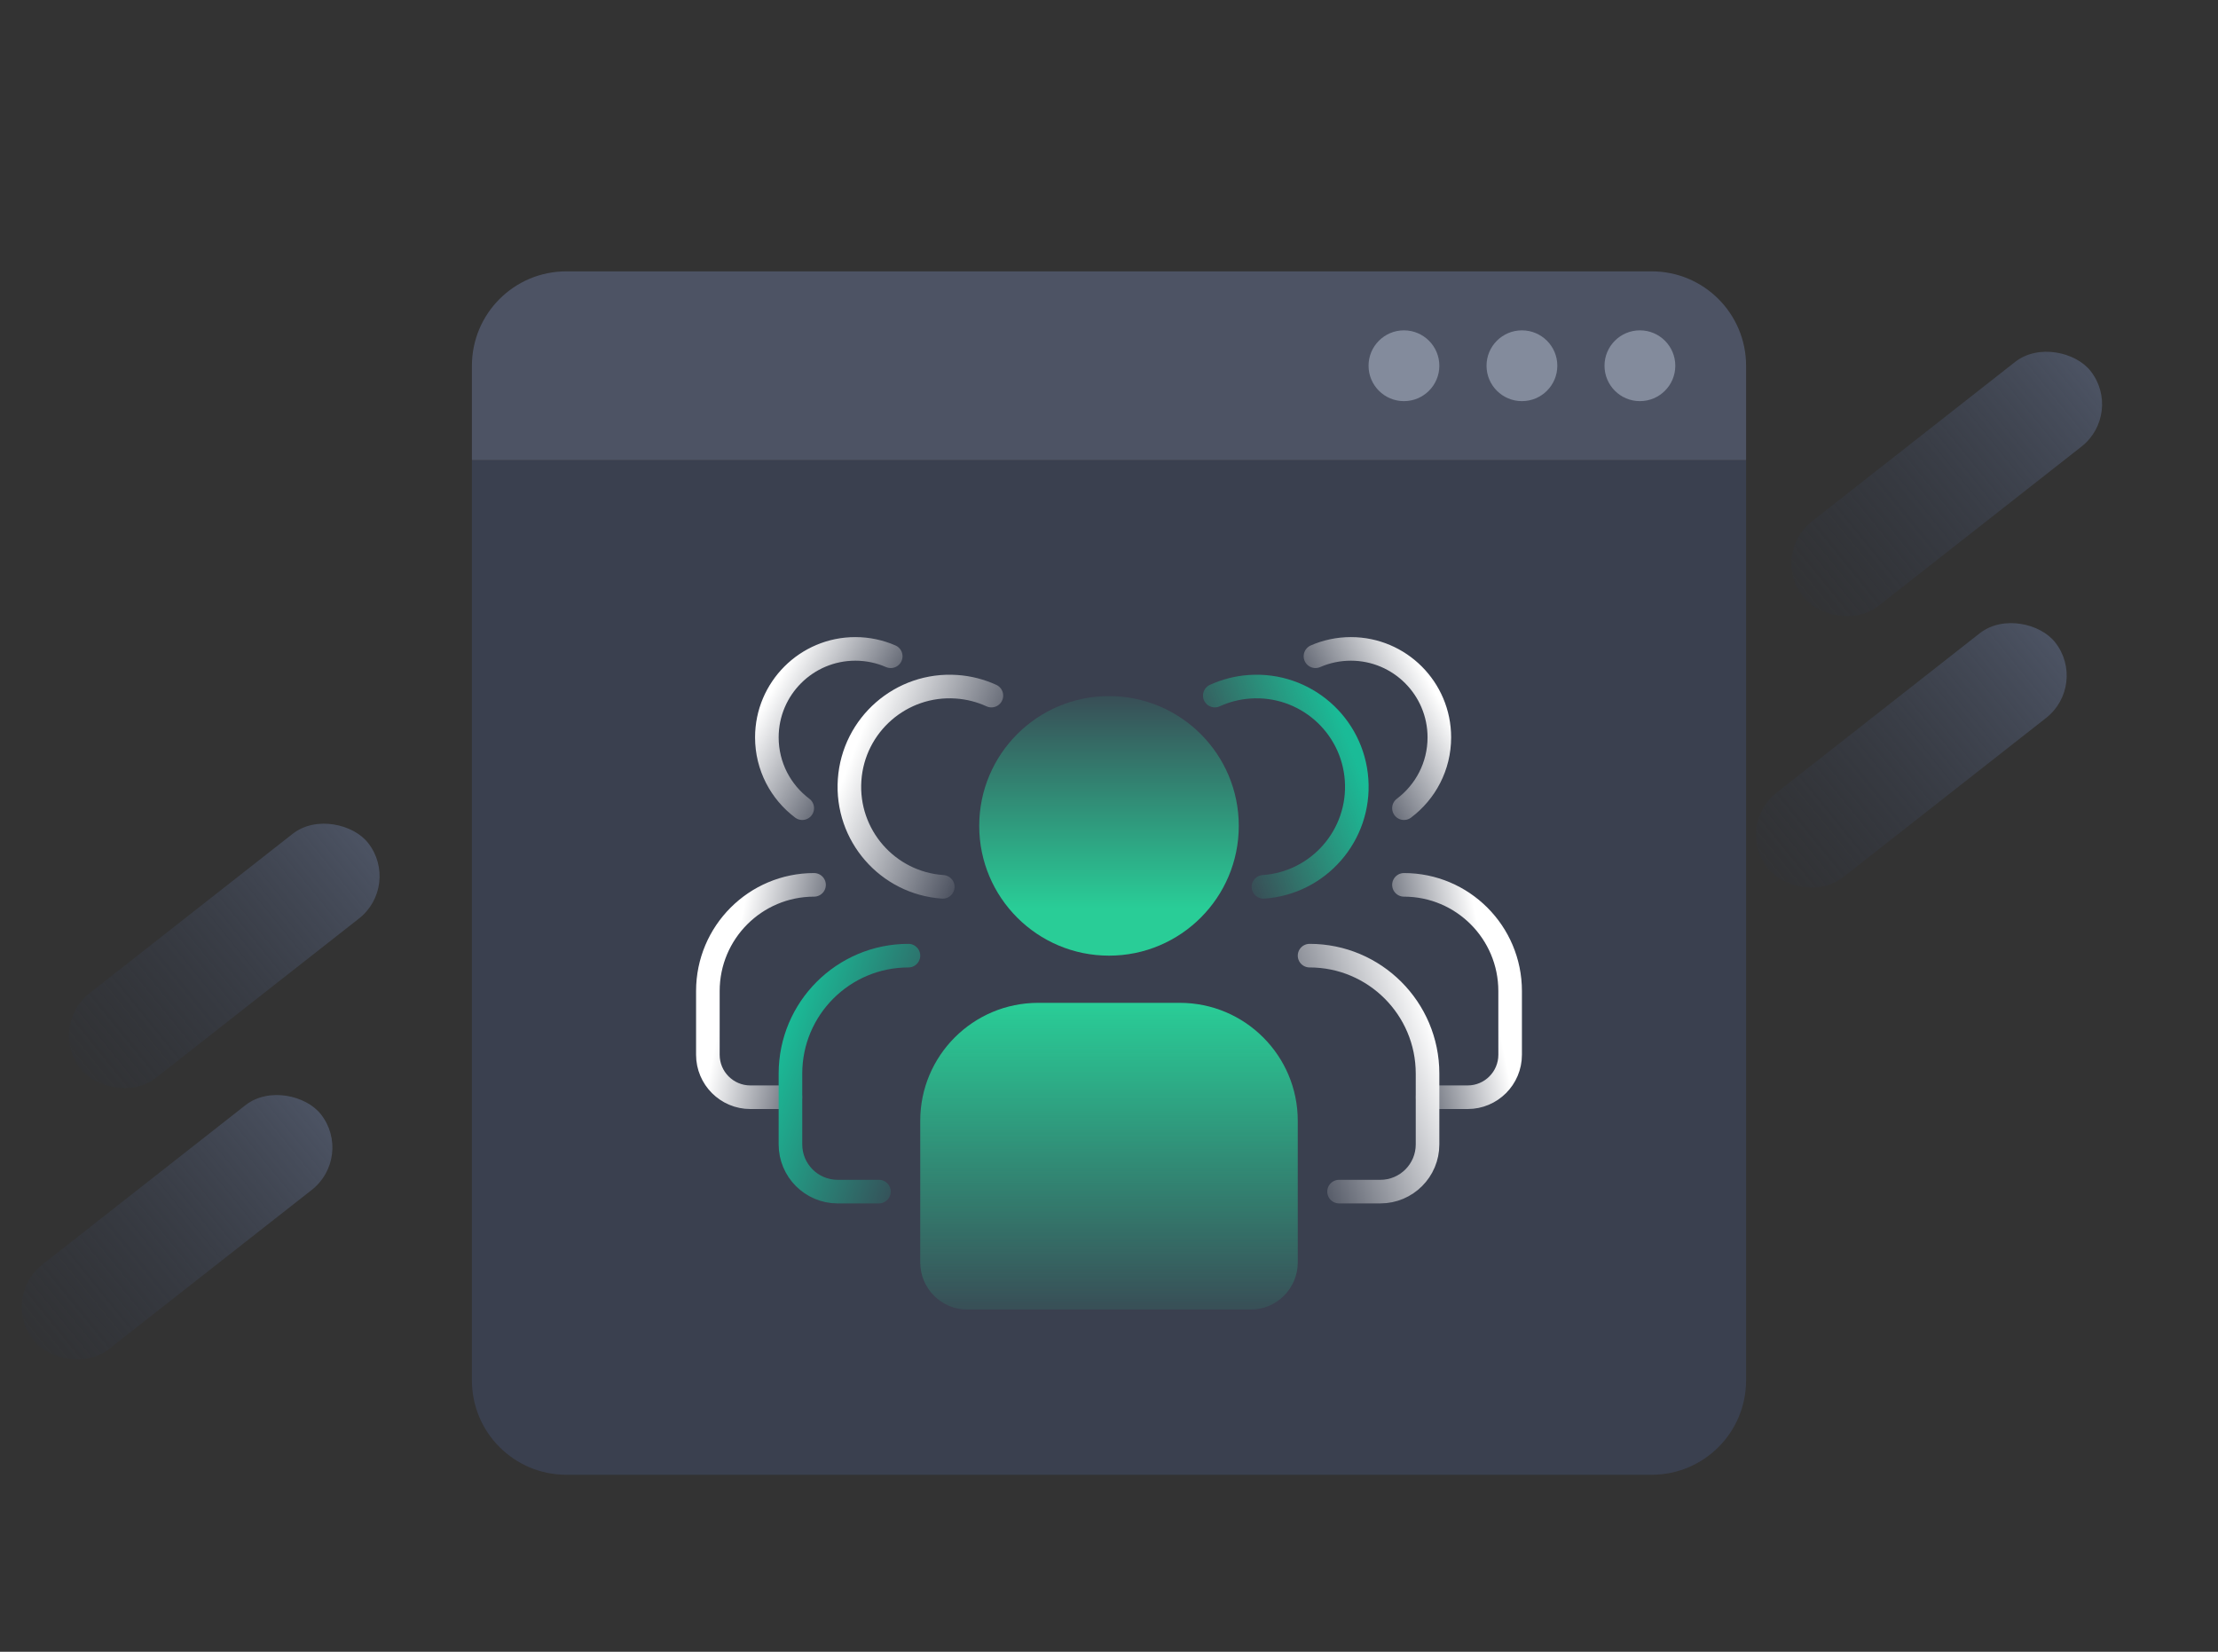 <svg width="188" height="140" viewBox="0 0 188 140" fill="none" xmlns="http://www.w3.org/2000/svg">
<rect x="0" y="0" width="188" height="140" fill="#333333" stroke="none"/>
<path d="M40 39H148V117C148 121.418 144.418 125 140 125H48C43.582 125 40 121.418 40 117V39Z" fill="#3A404F"/>
<path d="M40 31C40 26.582 43.582 23 48 23H140C144.418 23 148 26.582 148 31V39H40V31Z" fill="#4D5364"/>
<circle cx="119" cy="31" r="3" fill="#838B9C"/>
<circle cx="129" cy="31" r="3" fill="#838B9C"/>
<circle cx="139" cy="31" r="3" fill="#838B9C"/>
<path d="M111.5 55.624C112.419 55.223 113.433 55 114.5 55C118.642 55 122 58.358 122 62.5C122 64.954 120.822 67.132 119 68.501" stroke="url(#paint0_linear)" stroke-width="2" stroke-linecap="round"/>
<path d="M75.5 55.624C74.581 55.223 73.567 55 72.5 55C68.358 55 65 58.358 65 62.5C65 64.954 66.178 67.132 68 68.501" stroke="url(#paint1_linear)" stroke-width="2" stroke-linecap="round"/>
<path d="M107.09 75.168C111.773 74.846 115.309 70.788 114.986 66.105C114.664 61.422 110.606 57.886 105.923 58.209C104.869 58.281 103.874 58.543 102.967 58.958" stroke="url(#paint2_linear)" stroke-width="2" stroke-linecap="round"/>
<path d="M79.91 75.168C75.227 74.846 71.691 70.788 72.014 66.105C72.336 61.422 76.394 57.886 81.077 58.209C82.13 58.281 83.126 58.543 84.032 58.958" stroke="url(#paint3_linear)" stroke-width="2" stroke-linecap="round"/>
<circle cx="94" cy="70" r="11" fill="url(#paint4_linear)"/>
<path d="M121 93H124.4C126.388 93 128 91.388 128 89.4V84C128 79.029 123.971 75 119 75" stroke="url(#paint5_linear)" stroke-width="2" stroke-linecap="round"/>
<path d="M67 93H63.6C61.612 93 60 91.388 60 89.4V84C60 79.029 64.029 75 69 75" stroke="url(#paint6_linear)" stroke-width="2" stroke-linecap="round"/>
<path d="M113.5 101H117C119.209 101 121 99.209 121 97V91C121 85.477 116.523 81 111 81" stroke="url(#paint7_linear)" stroke-width="2" stroke-linecap="round"/>
<path d="M74.5 101H71C68.791 101 67 99.209 67 97V91C67 85.477 71.477 81 77 81" stroke="url(#paint8_linear)" stroke-width="2" stroke-linecap="round"/>
<path d="M78 95C78 89.477 82.477 85 88 85H100C105.523 85 110 89.477 110 95V107C110 109.209 108.209 111 106 111H82C79.791 111 78 109.209 78 107V95Z" fill="url(#paint9_linear)"/>
<rect y="110" width="31" height="9.119" rx="4.56" transform="rotate(-38.121 0 110)" fill="url(#paint10_linear)"/>
<rect x="147" y="70" width="31" height="9.119" rx="4.56" transform="rotate(-38.121 147 70)" fill="url(#paint11_linear)"/>
<rect x="4" y="87" width="31" height="9.119" rx="4.56" transform="rotate(-38.121 4 87)" fill="url(#paint12_linear)"/>
<rect x="150" y="47" width="31" height="9.119" rx="4.56" transform="rotate(-38.121 150 47)" fill="url(#paint13_linear)"/>
<defs>
<linearGradient id="paint0_linear" x1="121" y1="57.5" x2="111.507" y2="62.892" gradientUnits="userSpaceOnUse">
<stop stop-color="white"/>
<stop offset="1" stop-color="white" stop-opacity="0"/>
</linearGradient>
<linearGradient id="paint1_linear" x1="66" y1="57.5" x2="75.493" y2="62.892" gradientUnits="userSpaceOnUse">
<stop stop-color="white"/>
<stop offset="1" stop-color="white" stop-opacity="0"/>
</linearGradient>
<linearGradient id="paint2_linear" x1="113.526" y1="60.841" x2="100.908" y2="65.765" gradientUnits="userSpaceOnUse">
<stop stop-color="#1ABB97"/>
<stop offset="1" stop-color="#2AC895" stop-opacity="0"/>
</linearGradient>
<linearGradient id="paint3_linear" x1="73.474" y1="60.841" x2="86.092" y2="65.765" gradientUnits="userSpaceOnUse">
<stop stop-color="white"/>
<stop offset="1" stop-color="white" stop-opacity="0"/>
</linearGradient>
<linearGradient id="paint4_linear" x1="95" y1="77" x2="95" y2="57" gradientUnits="userSpaceOnUse">
<stop stop-color="#29CD97"/>
<stop offset="1" stop-color="#3A404F"/>
</linearGradient>
<linearGradient id="paint5_linear" x1="125.5" y1="79.5" x2="115.907" y2="81.476" gradientUnits="userSpaceOnUse">
<stop stop-color="white"/>
<stop offset="1" stop-color="#3A404F"/>
</linearGradient>
<linearGradient id="paint6_linear" x1="62.5" y1="79.5" x2="72.093" y2="81.476" gradientUnits="userSpaceOnUse">
<stop stop-color="white"/>
<stop offset="1" stop-color="#3A404F"/>
</linearGradient>
<linearGradient id="paint7_linear" x1="121" y1="86" x2="106.526" y2="90.982" gradientUnits="userSpaceOnUse">
<stop stop-color="white"/>
<stop offset="1" stop-color="#3A404F"/>
</linearGradient>
<linearGradient id="paint8_linear" x1="67" y1="86" x2="81.474" y2="90.982" gradientUnits="userSpaceOnUse">
<stop stop-color="#1ABB97"/>
<stop offset="1" stop-color="#3A404F"/>
</linearGradient>
<linearGradient id="paint9_linear" x1="94" y1="85" x2="94" y2="114" gradientUnits="userSpaceOnUse">
<stop stop-color="#29CD97"/>
<stop offset="1" stop-color="#29CD97" stop-opacity="0"/>
</linearGradient>
<linearGradient id="paint10_linear" x1="34.883" y1="114.953" x2="-6.343" y2="115.653" gradientUnits="userSpaceOnUse">
<stop stop-color="#535B6D"/>
<stop offset="1" stop-color="#262C3A" stop-opacity="0"/>
</linearGradient>
<linearGradient id="paint11_linear" x1="181.882" y1="74.953" x2="140.657" y2="75.653" gradientUnits="userSpaceOnUse">
<stop stop-color="#535B6D"/>
<stop offset="1" stop-color="#262C3A" stop-opacity="0"/>
</linearGradient>
<linearGradient id="paint12_linear" x1="38.883" y1="91.953" x2="-2.343" y2="92.653" gradientUnits="userSpaceOnUse">
<stop stop-color="#535B6D"/>
<stop offset="1" stop-color="#262C3A" stop-opacity="0"/>
</linearGradient>
<linearGradient id="paint13_linear" x1="184.882" y1="51.953" x2="143.657" y2="52.653" gradientUnits="userSpaceOnUse">
<stop stop-color="#535B6D"/>
<stop offset="1" stop-color="#262C3A" stop-opacity="0"/>
</linearGradient>
</defs>
</svg>
